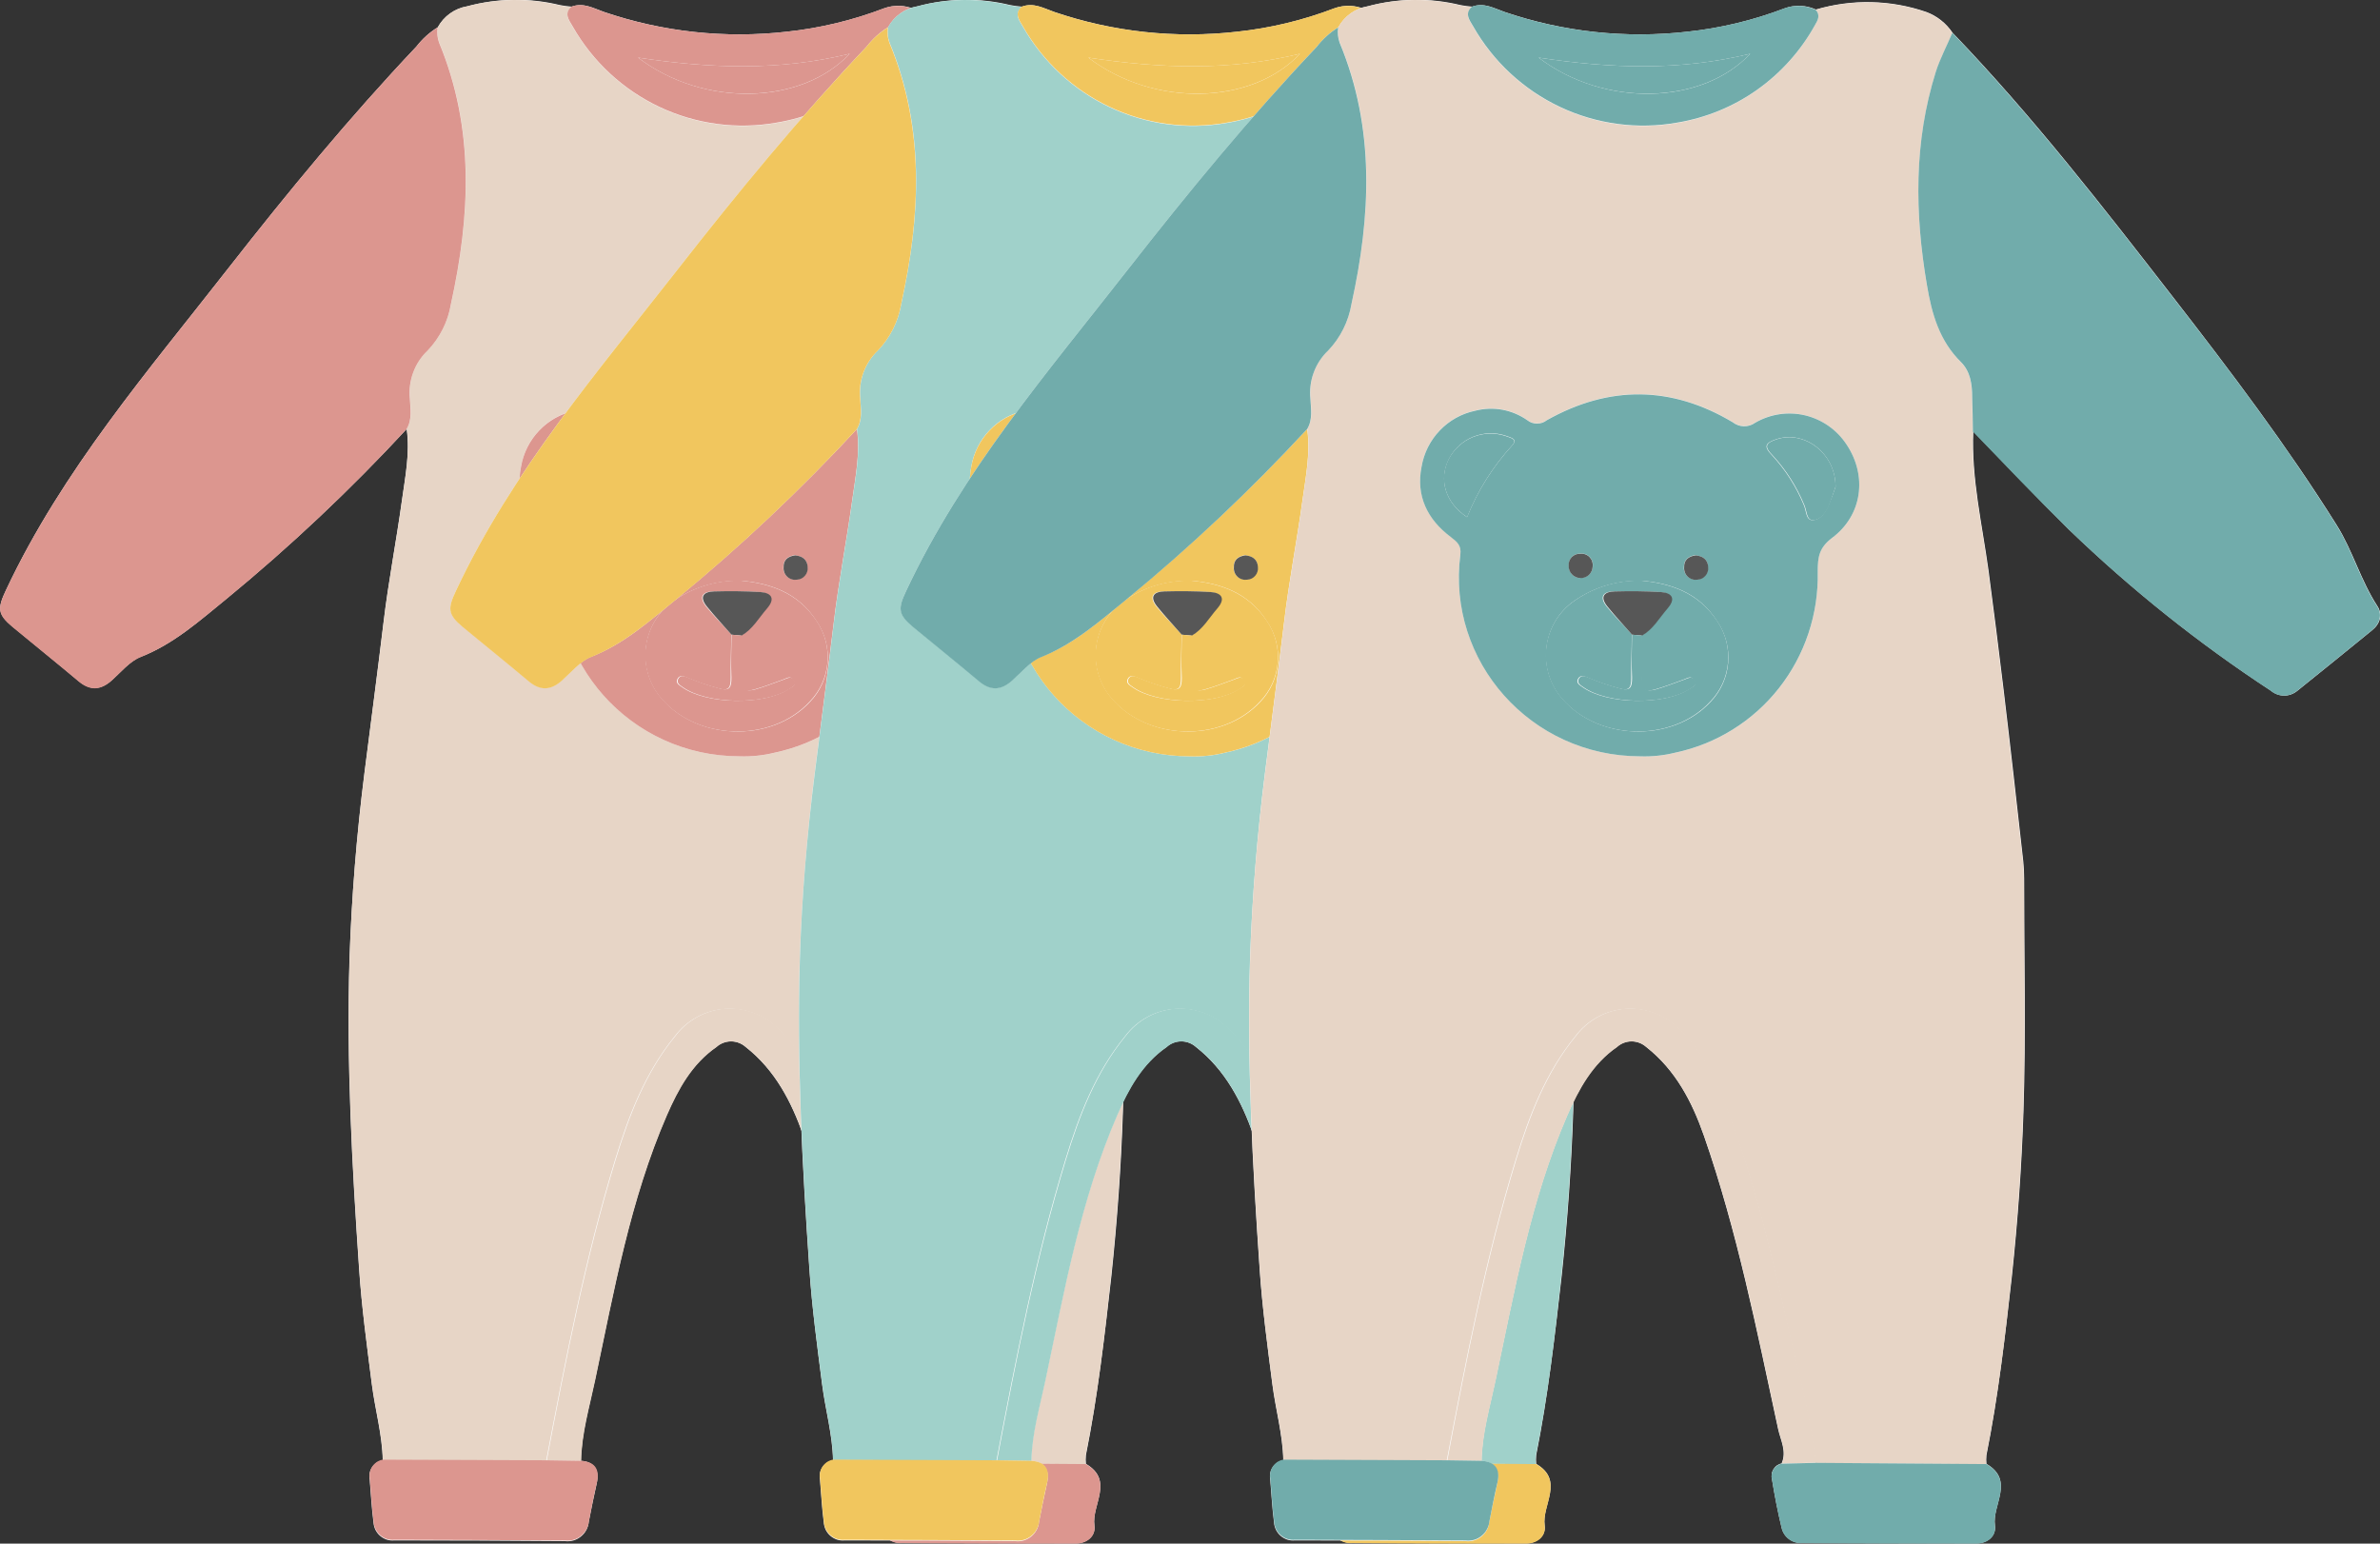 <svg width="37" height="24" viewBox="0 0 37 24" fill="none" xmlns="http://www.w3.org/2000/svg">
<rect x="0" y="0" width="37" height="24" fill="#333333" stroke="none"/>
<g clip-path="url(#clip0_179_4783)">
<path d="M9.031 22.712C9.039 22.283 9.162 21.872 9.249 21.458C9.546 20.061 9.794 18.654 10.365 17.338C10.54 16.934 10.754 16.54 11.136 16.277C11.199 16.221 11.28 16.19 11.364 16.19C11.447 16.19 11.528 16.221 11.591 16.277C12.049 16.636 12.305 17.131 12.49 17.66C13.007 19.143 13.311 20.683 13.642 22.215C13.679 22.389 13.781 22.564 13.697 22.753C13.67 22.758 13.645 22.77 13.623 22.785C13.601 22.801 13.583 22.822 13.569 22.845C13.555 22.868 13.546 22.894 13.543 22.921C13.539 22.948 13.541 22.976 13.548 23.002C13.59 23.257 13.638 23.51 13.699 23.759C13.717 23.83 13.759 23.892 13.818 23.933C13.877 23.975 13.949 23.994 14.02 23.987C14.922 23.993 15.822 23.994 16.724 23.996C16.906 23.996 17.036 23.876 17.014 23.718C16.967 23.398 17.325 23.019 16.882 22.759C16.878 22.714 16.878 22.669 16.882 22.625C17.066 21.704 17.172 20.774 17.278 19.84C17.369 18.984 17.43 18.128 17.458 17.271C17.497 16.074 17.468 14.866 17.468 13.664C17.468 13.575 17.464 13.486 17.455 13.398C17.356 12.51 17.257 11.622 17.15 10.735C17.076 10.113 16.996 9.49 16.914 8.867C16.815 8.149 16.647 7.438 16.677 6.706C17.172 7.217 17.659 7.73 18.161 8.229C19.129 9.162 20.181 10.002 21.304 10.738C21.362 10.787 21.435 10.815 21.511 10.815C21.587 10.815 21.66 10.787 21.718 10.738C22.105 10.429 22.489 10.114 22.874 9.802C23.002 9.702 23.046 9.555 22.959 9.422C22.699 9.023 22.578 8.564 22.327 8.164C21.556 6.935 20.684 5.781 19.797 4.638C18.698 3.221 17.599 1.803 16.355 0.509C16.257 0.362 16.115 0.249 15.95 0.187C15.395 -0.005 14.794 -0.018 14.231 0.148C14.077 0.078 13.902 0.071 13.743 0.13C13.257 0.316 12.749 0.438 12.232 0.493C11.274 0.602 10.305 0.497 9.391 0.186C9.223 0.127 9.071 0.036 8.888 0.103C8.827 0.099 8.766 0.091 8.706 0.079C8.23 -0.037 7.734 -0.03 7.262 0.098C7.167 0.114 7.076 0.152 6.998 0.208C6.919 0.264 6.854 0.338 6.807 0.423C6.679 0.502 6.567 0.603 6.475 0.722C5.437 1.82 4.479 2.982 3.55 4.17C2.303 5.767 0.972 7.309 0.095 9.171C-0.038 9.453 -0.042 9.546 0.194 9.742C0.535 10.024 0.881 10.302 1.219 10.586C1.4 10.739 1.564 10.731 1.738 10.576C1.883 10.447 2.018 10.277 2.19 10.211C2.703 10.012 3.107 9.647 3.524 9.307C4.515 8.493 5.45 7.612 6.322 6.67C6.375 7.048 6.298 7.418 6.247 7.788C6.16 8.419 6.037 9.045 5.962 9.677C5.868 10.459 5.764 11.24 5.665 12.021C5.544 12.981 5.467 13.942 5.433 14.906C5.384 16.515 5.472 18.122 5.582 19.726C5.623 20.325 5.705 20.924 5.78 21.522C5.831 21.921 5.942 22.303 5.95 22.704C5.917 22.71 5.885 22.722 5.857 22.74C5.829 22.759 5.805 22.782 5.786 22.81C5.767 22.838 5.754 22.87 5.747 22.903C5.741 22.936 5.74 22.97 5.747 23.003C5.766 23.225 5.777 23.447 5.806 23.668C5.809 23.708 5.819 23.748 5.836 23.784C5.854 23.82 5.879 23.853 5.909 23.879C5.94 23.905 5.975 23.925 6.013 23.938C6.052 23.95 6.092 23.954 6.132 23.95C7.015 23.95 7.899 23.954 8.783 23.961C8.827 23.966 8.871 23.963 8.914 23.951C8.956 23.939 8.996 23.918 9.03 23.89C9.065 23.862 9.094 23.828 9.115 23.788C9.136 23.749 9.149 23.706 9.153 23.662C9.192 23.462 9.232 23.263 9.277 23.063C9.321 22.863 9.248 22.727 9.031 22.712Z" fill="#FEFEFE"/>
<path d="M5.952 22.701C5.944 22.302 5.833 21.915 5.782 21.519C5.704 20.921 5.623 20.328 5.584 19.723C5.474 18.119 5.386 16.512 5.435 14.903C5.465 13.939 5.546 12.978 5.667 12.018C5.766 11.237 5.87 10.456 5.964 9.674C6.039 9.042 6.162 8.416 6.249 7.785C6.3 7.415 6.377 7.045 6.324 6.667C6.413 6.518 6.381 6.353 6.374 6.196C6.36 6.059 6.377 5.92 6.424 5.79C6.472 5.661 6.548 5.544 6.647 5.449C6.84 5.249 6.967 4.995 7.013 4.72C7.314 3.35 7.381 1.99 6.827 0.66C6.8 0.584 6.793 0.503 6.805 0.424C6.852 0.339 6.917 0.265 6.996 0.209C7.074 0.153 7.165 0.115 7.26 0.099C7.732 -0.027 8.227 -0.033 8.702 0.084C8.762 0.096 8.822 0.104 8.884 0.108C8.763 0.218 8.844 0.314 8.901 0.414C9.214 0.962 9.686 1.4 10.254 1.668C10.822 1.936 11.458 2.021 12.076 1.911C12.523 1.836 12.947 1.661 13.317 1.398C13.687 1.136 13.994 0.792 14.214 0.393C14.262 0.313 14.303 0.237 14.227 0.152C14.79 -0.014 15.39 -0.001 15.946 0.191C16.111 0.253 16.253 0.366 16.351 0.513C16.265 0.713 16.162 0.912 16.095 1.118C15.752 2.215 15.766 3.32 15.957 4.437C16.032 4.882 16.154 5.301 16.487 5.634C16.634 5.779 16.656 5.98 16.66 6.179C16.66 6.358 16.668 6.535 16.671 6.713C16.641 7.445 16.813 8.156 16.907 8.874C16.99 9.497 17.07 10.12 17.144 10.742C17.249 11.629 17.349 12.517 17.449 13.405C17.458 13.493 17.462 13.582 17.462 13.671C17.462 14.873 17.491 16.077 17.452 17.278C17.424 18.134 17.364 18.991 17.272 19.847C17.173 20.781 17.065 21.711 16.876 22.632C16.871 22.676 16.871 22.721 16.876 22.766L14.223 22.746C14.156 22.067 13.97 21.41 13.82 20.75C13.571 19.645 13.319 18.54 12.93 17.473C12.732 16.935 12.527 16.398 12.086 15.988C11.977 15.882 11.848 15.8 11.706 15.748C11.563 15.696 11.412 15.675 11.261 15.687C11.11 15.698 10.963 15.742 10.831 15.815C10.698 15.888 10.582 15.988 10.491 16.11C10.027 16.679 9.771 17.347 9.562 18.032C9.095 19.563 8.79 21.135 8.491 22.708L5.952 22.701ZM11.501 11.759C11.683 11.766 11.866 11.747 12.043 11.703C12.68 11.569 13.251 11.214 13.655 10.701C14.06 10.187 14.274 9.546 14.259 8.89C14.259 8.655 14.28 8.516 14.481 8.365C14.954 8.01 15.031 7.4 14.708 6.914C14.559 6.685 14.329 6.521 14.065 6.457C13.8 6.393 13.522 6.433 13.286 6.57C13.235 6.607 13.173 6.626 13.11 6.625C13.047 6.623 12.986 6.601 12.937 6.562C11.983 5.993 11.015 5.986 10.048 6.53C10.005 6.565 9.951 6.583 9.895 6.583C9.84 6.583 9.786 6.565 9.743 6.53C9.626 6.448 9.494 6.393 9.354 6.367C9.215 6.342 9.071 6.348 8.934 6.383C8.724 6.427 8.533 6.533 8.384 6.689C8.235 6.844 8.136 7.041 8.1 7.254C8.01 7.708 8.191 8.074 8.554 8.346C8.653 8.419 8.721 8.474 8.703 8.621C8.489 10.276 9.796 11.759 11.501 11.759Z" fill="#E7D5C6"/>
<path d="M6.803 0.427C6.791 0.506 6.799 0.587 6.826 0.663C7.379 1.993 7.312 3.357 7.011 4.723C6.966 4.998 6.838 5.252 6.646 5.452C6.546 5.547 6.47 5.664 6.423 5.793C6.375 5.923 6.358 6.062 6.372 6.199C6.379 6.355 6.411 6.521 6.322 6.67C5.449 7.614 4.514 8.497 3.522 9.312C3.105 9.651 2.701 10.011 2.188 10.216C2.016 10.284 1.881 10.452 1.736 10.582C1.562 10.736 1.398 10.744 1.217 10.591C0.879 10.307 0.533 10.029 0.192 9.747C-0.045 9.548 -0.041 9.458 0.093 9.175C0.968 7.314 2.299 5.772 3.546 4.175C4.475 2.987 5.433 1.822 6.471 0.727C6.563 0.608 6.675 0.506 6.803 0.427Z" fill="#DC968F"/>
<path d="M16.671 6.71C16.671 6.532 16.664 6.354 16.66 6.176C16.66 5.976 16.633 5.777 16.487 5.631C16.152 5.301 16.032 4.882 15.957 4.434C15.766 3.317 15.752 2.207 16.095 1.115C16.162 0.907 16.265 0.715 16.351 0.51C17.595 1.807 18.694 3.222 19.793 4.639C20.683 5.782 21.552 6.934 22.323 8.165C22.573 8.564 22.695 9.028 22.954 9.423C23.041 9.556 22.998 9.699 22.87 9.803C22.485 10.116 22.101 10.43 21.714 10.739C21.656 10.788 21.582 10.815 21.507 10.815C21.431 10.815 21.358 10.788 21.3 10.739C20.177 10.003 19.125 9.163 18.157 8.229C17.653 7.734 17.163 7.221 16.671 6.71Z" fill="#DC968F"/>
<path d="M8.501 22.704C8.798 21.131 9.105 19.559 9.572 18.028C9.781 17.343 10.036 16.674 10.501 16.106C10.592 15.984 10.708 15.884 10.841 15.811C10.973 15.738 11.12 15.694 11.271 15.682C11.422 15.671 11.573 15.692 11.715 15.744C11.857 15.796 11.987 15.878 12.096 15.984C12.537 16.394 12.746 16.931 12.94 17.469C13.325 18.536 13.577 19.641 13.83 20.746C13.98 21.407 14.166 22.064 14.233 22.742L13.701 22.755C13.785 22.566 13.683 22.391 13.646 22.217C13.315 20.685 13.011 19.145 12.493 17.662C12.308 17.133 12.053 16.638 11.595 16.279C11.532 16.223 11.451 16.192 11.367 16.192C11.283 16.192 11.202 16.223 11.14 16.279C10.758 16.543 10.546 16.936 10.369 17.34C9.798 18.656 9.548 20.066 9.253 21.46C9.166 21.875 9.043 22.285 9.035 22.714L8.501 22.704Z" fill="#E7D5C6"/>
<path d="M14.227 0.152C14.303 0.236 14.262 0.313 14.214 0.393C13.993 0.791 13.687 1.134 13.316 1.396C12.946 1.658 12.522 1.832 12.076 1.906C11.459 2.016 10.822 1.931 10.254 1.663C9.686 1.395 9.214 0.957 8.902 0.409C8.844 0.309 8.763 0.21 8.884 0.103C9.067 0.036 9.219 0.127 9.387 0.186C10.301 0.497 11.271 0.602 12.228 0.493C12.745 0.438 13.253 0.316 13.739 0.13C13.899 0.072 14.074 0.08 14.227 0.152ZM13.209 0.836C12.12 1.103 11.051 1.067 9.92 0.896C10.937 1.671 12.46 1.638 13.209 0.836Z" fill="#DC968F"/>
<path d="M8.501 22.704L9.031 22.712C9.248 22.727 9.328 22.841 9.279 23.053C9.229 23.265 9.193 23.452 9.155 23.652C9.151 23.696 9.138 23.739 9.117 23.778C9.095 23.818 9.067 23.852 9.032 23.88C8.998 23.908 8.958 23.929 8.916 23.941C8.873 23.953 8.829 23.956 8.785 23.951C7.901 23.946 7.017 23.942 6.134 23.94C6.094 23.944 6.054 23.94 6.015 23.928C5.977 23.916 5.942 23.896 5.911 23.869C5.881 23.843 5.856 23.81 5.838 23.774C5.821 23.738 5.81 23.698 5.808 23.658C5.779 23.437 5.768 23.215 5.749 22.993C5.742 22.96 5.743 22.926 5.749 22.893C5.756 22.86 5.769 22.828 5.788 22.8C5.807 22.773 5.831 22.749 5.859 22.73C5.887 22.712 5.919 22.7 5.952 22.694L8.501 22.704Z" fill="#DC968F"/>
<path d="M13.697 22.757L14.229 22.744L16.882 22.763C17.325 23.022 16.967 23.402 17.014 23.722C17.036 23.88 16.906 24 16.724 24C15.822 24 14.922 24 14.02 23.991C13.949 23.998 13.877 23.979 13.818 23.937C13.759 23.895 13.716 23.834 13.699 23.764C13.638 23.514 13.59 23.265 13.548 23.006C13.541 22.98 13.539 22.952 13.543 22.925C13.546 22.898 13.555 22.872 13.569 22.849C13.583 22.826 13.601 22.805 13.623 22.79C13.645 22.774 13.67 22.762 13.697 22.757Z" fill="#DC968F"/>
<path d="M11.501 11.759C9.796 11.759 8.489 10.28 8.703 8.624C8.721 8.477 8.651 8.424 8.554 8.349C8.191 8.077 8.01 7.711 8.1 7.257C8.136 7.044 8.235 6.847 8.384 6.692C8.533 6.536 8.724 6.43 8.934 6.386C9.071 6.351 9.215 6.345 9.354 6.37C9.494 6.396 9.626 6.451 9.743 6.533C9.786 6.568 9.84 6.586 9.895 6.586C9.951 6.586 10.005 6.568 10.048 6.533C11.015 5.989 11.983 5.996 12.937 6.565C12.986 6.604 13.047 6.626 13.11 6.628C13.173 6.629 13.235 6.61 13.286 6.573C13.521 6.436 13.8 6.395 14.064 6.458C14.328 6.522 14.559 6.684 14.708 6.913C15.031 7.399 14.954 8.011 14.481 8.364C14.283 8.515 14.258 8.654 14.259 8.889C14.274 9.545 14.06 10.186 13.655 10.7C13.251 11.213 12.68 11.568 12.043 11.702C11.866 11.746 11.683 11.765 11.501 11.759ZM11.515 9.031C11.122 9.02 10.737 9.143 10.422 9.38C10.212 9.547 10.076 9.791 10.043 10.058C10.009 10.326 10.082 10.596 10.245 10.81C10.792 11.518 11.988 11.567 12.595 10.91C12.752 10.746 12.848 10.532 12.866 10.305C12.885 10.078 12.826 9.851 12.698 9.663C12.408 9.204 11.955 9.065 11.511 9.027L11.515 9.031ZM14.536 7.568C14.536 7.046 14.051 6.682 13.611 6.83C13.451 6.885 13.409 6.937 13.546 7.076C13.755 7.302 13.923 7.564 14.041 7.849C14.081 7.934 14.073 8.084 14.173 8.087C14.297 8.087 14.379 7.969 14.429 7.852C14.478 7.736 14.511 7.643 14.536 7.568ZM8.807 8.037C8.973 7.628 9.21 7.252 9.507 6.927C9.606 6.82 9.48 6.804 9.416 6.777C9.25 6.72 9.069 6.724 8.905 6.79C8.742 6.855 8.607 6.977 8.525 7.134C8.362 7.458 8.47 7.818 8.807 8.041V8.037ZM12.358 8.631C12.252 8.646 12.176 8.702 12.178 8.817C12.176 8.844 12.18 8.871 12.19 8.896C12.2 8.921 12.215 8.944 12.235 8.962C12.254 8.981 12.278 8.994 12.303 9.002C12.329 9.01 12.356 9.012 12.383 9.008C12.407 9.007 12.431 9.001 12.453 8.991C12.476 8.98 12.495 8.965 12.511 8.946C12.527 8.927 12.539 8.905 12.546 8.882C12.553 8.858 12.555 8.833 12.552 8.808C12.549 8.699 12.473 8.643 12.358 8.635V8.631ZM10.564 8.983C10.588 8.985 10.613 8.982 10.637 8.975C10.66 8.967 10.682 8.955 10.7 8.938C10.719 8.922 10.734 8.902 10.745 8.879C10.755 8.857 10.761 8.832 10.762 8.807C10.765 8.781 10.763 8.754 10.755 8.728C10.746 8.703 10.732 8.68 10.714 8.66C10.695 8.641 10.673 8.626 10.648 8.617C10.623 8.608 10.596 8.605 10.57 8.608C10.545 8.606 10.521 8.61 10.498 8.619C10.475 8.628 10.454 8.641 10.437 8.659C10.42 8.676 10.406 8.698 10.398 8.721C10.389 8.744 10.386 8.769 10.388 8.793C10.387 8.818 10.39 8.842 10.399 8.865C10.407 8.888 10.42 8.909 10.436 8.927C10.452 8.945 10.472 8.959 10.494 8.97C10.516 8.98 10.54 8.986 10.564 8.987V8.983Z" fill="#DC968F"/>
<path d="M13.209 0.836C12.46 1.635 10.933 1.671 9.92 0.896C11.051 1.067 12.115 1.103 13.209 0.836Z" fill="#DC968F"/>
<path d="M11.511 9.027C11.951 9.068 12.401 9.204 12.698 9.658C12.826 9.848 12.884 10.075 12.864 10.303C12.844 10.531 12.747 10.744 12.588 10.908C11.981 11.567 10.786 11.518 10.238 10.808C10.077 10.593 10.005 10.323 10.04 10.056C10.074 9.789 10.212 9.546 10.422 9.38C10.736 9.142 11.119 9.018 11.511 9.027ZM11.368 9.868C11.368 10.091 11.356 10.314 11.359 10.537C11.359 10.679 11.343 10.755 11.162 10.7C11 10.657 10.841 10.603 10.688 10.537C10.633 10.512 10.561 10.486 10.528 10.563C10.502 10.625 10.562 10.654 10.605 10.685C10.981 10.952 11.87 10.968 12.258 10.714C12.307 10.682 12.386 10.658 12.337 10.578C12.289 10.497 12.238 10.543 12.175 10.565C12.026 10.62 11.878 10.677 11.726 10.72C11.573 10.763 11.509 10.72 11.517 10.55C11.528 10.328 11.517 10.104 11.517 9.882C11.69 9.782 11.786 9.606 11.912 9.461C12.039 9.316 11.98 9.215 11.801 9.204C11.564 9.19 11.327 9.189 11.09 9.195C10.92 9.195 10.859 9.283 10.979 9.431C11.098 9.579 11.245 9.723 11.372 9.868H11.368Z" fill="#DC968F"/>
<path d="M14.536 7.568C14.511 7.639 14.477 7.748 14.437 7.852C14.396 7.957 14.305 8.09 14.181 8.087C14.082 8.087 14.089 7.934 14.049 7.849C13.931 7.564 13.764 7.302 13.554 7.076C13.417 6.937 13.455 6.885 13.62 6.83C14.051 6.686 14.54 7.05 14.536 7.568Z" fill="#DC968F"/>
<path d="M8.807 8.041C8.47 7.818 8.362 7.458 8.521 7.138C8.604 6.981 8.738 6.859 8.901 6.794C9.065 6.728 9.246 6.724 9.412 6.781C9.476 6.808 9.605 6.823 9.503 6.931C9.207 7.256 8.971 7.632 8.807 8.041Z" fill="#DC968F"/>
<path d="M12.358 8.635C12.473 8.643 12.549 8.699 12.556 8.813C12.559 8.838 12.557 8.863 12.55 8.886C12.543 8.91 12.531 8.932 12.515 8.951C12.499 8.97 12.48 8.985 12.457 8.996C12.435 9.006 12.411 9.012 12.387 9.013C12.36 9.017 12.333 9.015 12.308 9.007C12.282 8.999 12.258 8.986 12.239 8.967C12.219 8.949 12.204 8.926 12.194 8.901C12.184 8.876 12.18 8.849 12.182 8.822C12.176 8.705 12.252 8.65 12.358 8.635Z" fill="#575757"/>
<path d="M10.564 8.987C10.54 8.986 10.516 8.981 10.494 8.97C10.472 8.96 10.452 8.946 10.436 8.928C10.419 8.911 10.406 8.89 10.398 8.867C10.389 8.844 10.385 8.82 10.386 8.795C10.384 8.771 10.388 8.746 10.396 8.723C10.405 8.7 10.418 8.678 10.435 8.661C10.453 8.643 10.473 8.63 10.496 8.621C10.519 8.612 10.543 8.608 10.568 8.61C10.594 8.607 10.621 8.61 10.646 8.619C10.671 8.628 10.694 8.643 10.712 8.662C10.731 8.682 10.745 8.705 10.753 8.73C10.761 8.756 10.764 8.783 10.76 8.809C10.759 8.834 10.754 8.859 10.743 8.881C10.733 8.904 10.718 8.924 10.7 8.941C10.682 8.957 10.66 8.97 10.637 8.978C10.613 8.986 10.589 8.989 10.564 8.987Z" fill="#575757"/>
<path d="M11.372 9.868C11.245 9.723 11.113 9.582 10.99 9.431C10.868 9.28 10.932 9.199 11.102 9.195C11.339 9.189 11.576 9.19 11.813 9.204C11.992 9.215 12.06 9.304 11.924 9.461C11.789 9.618 11.702 9.781 11.529 9.882L11.372 9.868Z" fill="#575757"/>
<path d="M11.373 9.868L11.529 9.882C11.529 10.104 11.536 10.328 11.529 10.55C11.521 10.717 11.6 10.759 11.738 10.72C11.875 10.681 12.034 10.62 12.187 10.565C12.246 10.543 12.307 10.505 12.349 10.578C12.392 10.65 12.319 10.682 12.27 10.714C11.882 10.968 10.993 10.952 10.617 10.685C10.574 10.654 10.518 10.625 10.54 10.564C10.573 10.486 10.645 10.512 10.7 10.537C10.854 10.603 11.012 10.657 11.174 10.7C11.351 10.755 11.371 10.679 11.371 10.537C11.361 10.314 11.37 10.092 11.373 9.868Z" fill="#DC968F"/>
</g>
<g clip-path="url(#clip1_179_4783)">
<path d="M16.031 22.712C16.039 22.283 16.162 21.872 16.249 21.458C16.546 20.061 16.794 18.654 17.365 17.338C17.54 16.934 17.754 16.54 18.136 16.277C18.199 16.221 18.28 16.19 18.363 16.19C18.447 16.19 18.528 16.221 18.591 16.277C19.049 16.636 19.305 17.131 19.49 17.66C20.007 19.143 20.311 20.683 20.642 22.215C20.679 22.389 20.781 22.564 20.697 22.753C20.67 22.758 20.645 22.77 20.623 22.785C20.601 22.801 20.583 22.822 20.569 22.845C20.555 22.868 20.546 22.894 20.543 22.921C20.539 22.948 20.541 22.976 20.548 23.002C20.59 23.257 20.638 23.51 20.699 23.759C20.717 23.83 20.759 23.892 20.818 23.933C20.877 23.975 20.949 23.994 21.02 23.987C21.922 23.993 22.822 23.994 23.724 23.996C23.906 23.996 24.036 23.876 24.014 23.718C23.967 23.398 24.325 23.019 23.882 22.759C23.878 22.714 23.878 22.669 23.882 22.625C24.066 21.704 24.172 20.774 24.278 19.84C24.369 18.984 24.43 18.128 24.458 17.271C24.497 16.074 24.468 14.866 24.468 13.664C24.468 13.575 24.464 13.486 24.455 13.398C24.356 12.51 24.257 11.622 24.15 10.735C24.076 10.113 23.996 9.49 23.914 8.867C23.815 8.149 23.647 7.438 23.677 6.706C24.172 7.217 24.659 7.73 25.161 8.229C26.129 9.162 27.181 10.002 28.304 10.738C28.362 10.787 28.435 10.815 28.511 10.815C28.587 10.815 28.66 10.787 28.718 10.738C29.105 10.429 29.489 10.114 29.874 9.802C30.002 9.702 30.046 9.555 29.959 9.422C29.699 9.023 29.578 8.564 29.327 8.164C28.556 6.935 27.684 5.781 26.797 4.638C25.698 3.221 24.599 1.803 23.355 0.509C23.257 0.362 23.115 0.249 22.95 0.187C22.395 -0.005 21.794 -0.018 21.231 0.148C21.077 0.078 20.902 0.071 20.743 0.13C20.257 0.316 19.749 0.438 19.232 0.493C18.274 0.602 17.305 0.497 16.391 0.186C16.223 0.127 16.071 0.036 15.888 0.103C15.827 0.099 15.766 0.091 15.706 0.079C15.23 -0.037 14.734 -0.03 14.262 0.098C14.167 0.114 14.076 0.152 13.998 0.208C13.919 0.264 13.854 0.338 13.807 0.423C13.679 0.502 13.567 0.603 13.475 0.722C12.437 1.82 11.479 2.982 10.55 4.17C9.303 5.767 7.972 7.309 7.095 9.171C6.962 9.453 6.958 9.546 7.194 9.742C7.535 10.024 7.881 10.302 8.219 10.586C8.4 10.739 8.564 10.731 8.738 10.576C8.883 10.447 9.018 10.277 9.19 10.211C9.703 10.012 10.107 9.647 10.524 9.307C11.515 8.493 12.45 7.612 13.322 6.67C13.375 7.048 13.298 7.418 13.247 7.788C13.16 8.419 13.037 9.045 12.962 9.677C12.868 10.459 12.764 11.24 12.665 12.021C12.544 12.981 12.467 13.942 12.433 14.906C12.384 16.515 12.472 18.122 12.582 19.726C12.623 20.325 12.704 20.924 12.78 21.522C12.831 21.921 12.942 22.303 12.95 22.704C12.917 22.71 12.885 22.722 12.857 22.74C12.829 22.759 12.805 22.782 12.786 22.81C12.767 22.838 12.754 22.87 12.747 22.903C12.741 22.936 12.741 22.97 12.747 23.003C12.766 23.225 12.777 23.447 12.806 23.668C12.809 23.708 12.819 23.748 12.836 23.784C12.854 23.82 12.879 23.853 12.909 23.879C12.94 23.905 12.975 23.925 13.013 23.938C13.052 23.95 13.092 23.954 13.132 23.95C14.015 23.95 14.899 23.954 15.783 23.961C15.827 23.966 15.871 23.963 15.914 23.951C15.956 23.939 15.996 23.918 16.03 23.89C16.065 23.862 16.093 23.828 16.115 23.788C16.136 23.749 16.149 23.706 16.153 23.662C16.192 23.462 16.232 23.263 16.277 23.063C16.321 22.863 16.248 22.727 16.031 22.712Z" fill="#FEFEFE"/>
<path d="M12.952 22.701C12.944 22.302 12.833 21.915 12.782 21.519C12.704 20.921 12.623 20.328 12.584 19.723C12.474 18.119 12.386 16.512 12.435 14.903C12.465 13.939 12.546 12.978 12.667 12.018C12.766 11.237 12.87 10.456 12.964 9.674C13.039 9.042 13.162 8.416 13.249 7.785C13.3 7.415 13.377 7.045 13.324 6.667C13.413 6.518 13.381 6.353 13.374 6.196C13.36 6.059 13.377 5.92 13.424 5.79C13.472 5.661 13.548 5.544 13.647 5.449C13.84 5.249 13.967 4.995 14.012 4.72C14.314 3.35 14.381 1.99 13.828 0.66C13.8 0.584 13.793 0.503 13.805 0.424C13.851 0.339 13.917 0.265 13.995 0.209C14.074 0.153 14.165 0.115 14.26 0.099C14.732 -0.027 15.227 -0.033 15.702 0.084C15.762 0.096 15.822 0.104 15.884 0.108C15.763 0.218 15.844 0.314 15.902 0.414C16.214 0.962 16.686 1.4 17.254 1.668C17.822 1.936 18.458 2.021 19.076 1.911C19.523 1.836 19.947 1.661 20.317 1.398C20.687 1.136 20.994 0.792 21.214 0.393C21.262 0.313 21.303 0.237 21.227 0.152C21.79 -0.014 22.39 -0.001 22.946 0.191C23.111 0.253 23.253 0.366 23.351 0.513C23.265 0.713 23.162 0.912 23.095 1.118C22.752 2.215 22.766 3.32 22.957 4.437C23.032 4.882 23.154 5.301 23.487 5.634C23.634 5.779 23.656 5.98 23.66 6.179C23.66 6.358 23.668 6.535 23.671 6.713C23.641 7.445 23.813 8.156 23.907 8.874C23.99 9.497 24.07 10.12 24.144 10.742C24.249 11.629 24.349 12.517 24.449 13.405C24.458 13.493 24.462 13.582 24.462 13.671C24.462 14.873 24.491 16.077 24.452 17.278C24.424 18.134 24.364 18.991 24.272 19.847C24.173 20.781 24.065 21.711 23.876 22.632C23.871 22.676 23.871 22.721 23.876 22.766L21.223 22.746C21.156 22.067 20.97 21.41 20.82 20.75C20.571 19.645 20.319 18.54 19.93 17.473C19.732 16.935 19.527 16.398 19.086 15.988C18.977 15.882 18.848 15.8 18.706 15.748C18.563 15.696 18.412 15.675 18.261 15.687C18.11 15.698 17.963 15.742 17.831 15.815C17.698 15.888 17.582 15.988 17.491 16.11C17.026 16.679 16.771 17.347 16.562 18.032C16.095 19.563 15.79 21.135 15.491 22.708L12.952 22.701ZM18.501 11.759C18.683 11.766 18.866 11.747 19.043 11.703C19.68 11.569 20.251 11.214 20.655 10.701C21.06 10.187 21.273 9.546 21.259 8.89C21.259 8.655 21.28 8.516 21.481 8.365C21.954 8.01 22.032 7.4 21.708 6.914C21.559 6.685 21.329 6.521 21.065 6.457C20.8 6.393 20.522 6.433 20.286 6.57C20.235 6.607 20.173 6.626 20.11 6.625C20.047 6.623 19.986 6.601 19.937 6.562C18.983 5.993 18.015 5.986 17.048 6.53C17.005 6.565 16.951 6.583 16.895 6.583C16.84 6.583 16.786 6.565 16.743 6.53C16.626 6.448 16.494 6.393 16.354 6.367C16.215 6.342 16.071 6.348 15.934 6.383C15.724 6.427 15.533 6.533 15.384 6.689C15.235 6.844 15.136 7.041 15.1 7.254C15.01 7.708 15.191 8.074 15.554 8.346C15.653 8.419 15.721 8.474 15.703 8.621C15.489 10.276 16.796 11.759 18.501 11.759Z" fill="#A0D1CA"/>
<path d="M13.803 0.427C13.791 0.506 13.799 0.587 13.826 0.663C14.379 1.993 14.312 3.357 14.011 4.723C13.966 4.998 13.838 5.252 13.646 5.452C13.546 5.547 13.47 5.664 13.423 5.793C13.375 5.923 13.358 6.062 13.373 6.199C13.379 6.355 13.411 6.521 13.322 6.67C12.449 7.614 11.514 8.497 10.522 9.312C10.105 9.651 9.701 10.011 9.188 10.216C9.016 10.284 8.881 10.452 8.736 10.582C8.562 10.736 8.398 10.744 8.217 10.591C7.879 10.307 7.533 10.029 7.192 9.747C6.955 9.548 6.959 9.458 7.093 9.175C7.968 7.314 9.299 5.772 10.546 4.175C11.475 2.987 12.433 1.822 13.471 0.727C13.563 0.608 13.675 0.506 13.803 0.427Z" fill="#F1C65E"/>
<path d="M23.671 6.71C23.671 6.532 23.664 6.354 23.66 6.176C23.66 5.976 23.633 5.777 23.487 5.631C23.152 5.301 23.032 4.882 22.957 4.434C22.766 3.317 22.752 2.207 23.095 1.115C23.162 0.907 23.265 0.715 23.351 0.51C24.595 1.807 25.694 3.222 26.793 4.639C27.683 5.782 28.552 6.934 29.323 8.165C29.573 8.564 29.695 9.028 29.954 9.423C30.041 9.556 29.998 9.699 29.87 9.803C29.485 10.116 29.101 10.43 28.714 10.739C28.656 10.788 28.582 10.815 28.507 10.815C28.431 10.815 28.358 10.788 28.3 10.739C27.177 10.003 26.125 9.163 25.157 8.229C24.653 7.734 24.163 7.221 23.671 6.71Z" fill="#F1C65E"/>
<path d="M15.501 22.704C15.798 21.131 16.105 19.559 16.572 18.028C16.781 17.343 17.036 16.674 17.5 16.106C17.592 15.984 17.708 15.884 17.841 15.811C17.973 15.738 18.12 15.694 18.271 15.682C18.422 15.671 18.573 15.692 18.715 15.744C18.858 15.796 18.987 15.878 19.096 15.984C19.537 16.394 19.746 16.931 19.94 17.469C20.325 18.536 20.577 19.641 20.83 20.746C20.98 21.407 21.166 22.064 21.233 22.742L20.701 22.755C20.785 22.566 20.683 22.391 20.646 22.217C20.315 20.685 20.011 19.145 19.493 17.662C19.308 17.133 19.053 16.638 18.595 16.279C18.532 16.223 18.451 16.192 18.367 16.192C18.283 16.192 18.202 16.223 18.14 16.279C17.758 16.543 17.546 16.936 17.369 17.34C16.798 18.656 16.548 20.066 16.253 21.46C16.166 21.875 16.043 22.285 16.035 22.714L15.501 22.704Z" fill="#A0D1CA"/>
<path d="M21.227 0.152C21.303 0.236 21.262 0.313 21.214 0.393C20.993 0.791 20.686 1.134 20.316 1.396C19.946 1.658 19.522 1.832 19.076 1.906C18.459 2.016 17.822 1.931 17.254 1.663C16.686 1.395 16.214 0.957 15.902 0.409C15.844 0.309 15.763 0.21 15.884 0.103C16.067 0.036 16.219 0.127 16.387 0.186C17.301 0.497 18.27 0.602 19.228 0.493C19.745 0.438 20.253 0.316 20.739 0.13C20.898 0.072 21.074 0.08 21.227 0.152ZM20.209 0.836C19.12 1.103 18.051 1.067 16.92 0.896C17.937 1.671 19.46 1.638 20.209 0.836Z" fill="#F1C65E"/>
<path d="M15.501 22.704L16.031 22.712C16.248 22.727 16.328 22.841 16.279 23.053C16.229 23.265 16.194 23.452 16.155 23.652C16.151 23.696 16.138 23.739 16.116 23.778C16.096 23.818 16.067 23.852 16.032 23.88C15.998 23.908 15.958 23.929 15.916 23.941C15.873 23.953 15.829 23.956 15.785 23.951C14.901 23.946 14.017 23.942 13.134 23.94C13.094 23.944 13.054 23.94 13.015 23.928C12.977 23.916 12.942 23.896 12.911 23.869C12.881 23.843 12.856 23.81 12.838 23.774C12.821 23.738 12.81 23.698 12.808 23.658C12.779 23.437 12.768 23.215 12.749 22.993C12.742 22.96 12.742 22.926 12.749 22.893C12.756 22.86 12.769 22.828 12.788 22.8C12.807 22.773 12.831 22.749 12.859 22.73C12.887 22.712 12.919 22.7 12.952 22.694L15.501 22.704Z" fill="#F1C65E"/>
<path d="M20.697 22.757L21.229 22.744L23.882 22.763C24.325 23.022 23.967 23.402 24.014 23.722C24.036 23.88 23.906 24 23.724 24C22.822 24 21.922 24 21.02 23.991C20.949 23.998 20.877 23.979 20.818 23.937C20.759 23.895 20.716 23.834 20.699 23.764C20.638 23.514 20.59 23.265 20.548 23.006C20.541 22.98 20.539 22.952 20.543 22.925C20.546 22.898 20.555 22.872 20.569 22.849C20.583 22.826 20.601 22.805 20.623 22.79C20.645 22.774 20.67 22.762 20.697 22.757Z" fill="#F1C65E"/>
<path d="M18.501 11.759C16.796 11.759 15.489 10.28 15.703 8.624C15.721 8.477 15.651 8.424 15.554 8.349C15.191 8.077 15.01 7.711 15.1 7.257C15.136 7.044 15.235 6.847 15.384 6.692C15.533 6.536 15.724 6.43 15.934 6.386C16.071 6.351 16.215 6.345 16.354 6.37C16.494 6.396 16.626 6.451 16.743 6.533C16.786 6.568 16.84 6.586 16.895 6.586C16.951 6.586 17.005 6.568 17.048 6.533C18.015 5.989 18.983 5.996 19.937 6.565C19.986 6.604 20.047 6.626 20.11 6.628C20.173 6.629 20.235 6.61 20.286 6.573C20.521 6.436 20.8 6.395 21.064 6.458C21.328 6.522 21.559 6.684 21.708 6.913C22.032 7.399 21.954 8.011 21.481 8.364C21.283 8.515 21.258 8.654 21.259 8.889C21.273 9.545 21.06 10.186 20.655 10.7C20.251 11.213 19.68 11.568 19.043 11.702C18.866 11.746 18.683 11.765 18.501 11.759ZM18.515 9.031C18.122 9.02 17.737 9.143 17.422 9.38C17.212 9.547 17.076 9.791 17.043 10.058C17.009 10.326 17.082 10.596 17.245 10.81C17.792 11.518 18.988 11.567 19.595 10.91C19.752 10.746 19.848 10.532 19.866 10.305C19.885 10.078 19.826 9.851 19.698 9.663C19.408 9.204 18.955 9.065 18.511 9.027L18.515 9.031ZM21.536 7.568C21.536 7.046 21.051 6.682 20.611 6.83C20.451 6.885 20.409 6.937 20.546 7.076C20.755 7.302 20.923 7.564 21.041 7.849C21.081 7.934 21.073 8.084 21.173 8.087C21.297 8.087 21.379 7.969 21.429 7.852C21.478 7.736 21.511 7.643 21.536 7.568ZM15.807 8.037C15.973 7.628 16.21 7.252 16.507 6.927C16.606 6.82 16.48 6.804 16.416 6.777C16.25 6.72 16.069 6.724 15.905 6.79C15.742 6.855 15.607 6.977 15.525 7.134C15.362 7.458 15.47 7.818 15.807 8.041V8.037ZM19.358 8.631C19.252 8.646 19.176 8.702 19.178 8.817C19.176 8.844 19.18 8.871 19.19 8.896C19.2 8.921 19.215 8.944 19.235 8.962C19.254 8.981 19.278 8.994 19.303 9.002C19.329 9.01 19.356 9.012 19.383 9.008C19.407 9.007 19.431 9.001 19.453 8.991C19.476 8.98 19.495 8.965 19.511 8.946C19.527 8.927 19.539 8.905 19.546 8.882C19.553 8.858 19.555 8.833 19.552 8.808C19.549 8.699 19.473 8.643 19.358 8.635V8.631ZM17.564 8.983C17.588 8.985 17.613 8.982 17.637 8.975C17.66 8.967 17.682 8.955 17.7 8.938C17.719 8.922 17.734 8.902 17.744 8.879C17.755 8.857 17.761 8.832 17.762 8.807C17.765 8.781 17.763 8.754 17.755 8.728C17.746 8.703 17.732 8.68 17.714 8.66C17.695 8.641 17.673 8.626 17.648 8.617C17.623 8.608 17.596 8.605 17.57 8.608C17.545 8.606 17.521 8.61 17.498 8.619C17.475 8.628 17.454 8.641 17.437 8.659C17.42 8.676 17.407 8.698 17.398 8.721C17.39 8.744 17.386 8.769 17.388 8.793C17.387 8.818 17.39 8.842 17.399 8.865C17.407 8.888 17.42 8.909 17.436 8.927C17.452 8.945 17.472 8.959 17.494 8.97C17.516 8.98 17.54 8.986 17.564 8.987V8.983Z" fill="#F1C65E"/>
<path d="M20.209 0.836C19.46 1.635 17.933 1.671 16.92 0.896C18.051 1.067 19.115 1.103 20.209 0.836Z" fill="#F1C65E"/>
<path d="M18.511 9.027C18.951 9.068 19.401 9.204 19.698 9.658C19.826 9.848 19.884 10.075 19.864 10.303C19.844 10.531 19.747 10.744 19.588 10.908C18.981 11.567 17.785 11.518 17.238 10.808C17.077 10.593 17.005 10.323 17.04 10.056C17.074 9.789 17.212 9.546 17.422 9.38C17.736 9.142 18.119 9.018 18.511 9.027ZM18.368 9.868C18.368 10.091 18.356 10.314 18.359 10.537C18.359 10.679 18.343 10.755 18.162 10.7C18 10.657 17.841 10.603 17.688 10.537C17.633 10.512 17.561 10.486 17.528 10.563C17.503 10.625 17.562 10.654 17.605 10.685C17.981 10.952 18.87 10.968 19.258 10.714C19.307 10.682 19.386 10.658 19.337 10.578C19.289 10.497 19.238 10.543 19.175 10.565C19.026 10.62 18.878 10.677 18.726 10.72C18.573 10.763 18.509 10.72 18.517 10.55C18.528 10.328 18.517 10.104 18.517 9.882C18.69 9.782 18.786 9.606 18.913 9.461C19.039 9.316 18.98 9.215 18.801 9.204C18.564 9.19 18.327 9.189 18.09 9.195C17.92 9.195 17.859 9.283 17.979 9.431C18.098 9.579 18.245 9.723 18.372 9.868H18.368Z" fill="#F1C65E"/>
<path d="M21.536 7.568C21.511 7.639 21.477 7.748 21.437 7.852C21.396 7.957 21.305 8.09 21.181 8.087C21.082 8.087 21.089 7.934 21.049 7.849C20.931 7.564 20.764 7.302 20.554 7.076C20.417 6.937 20.455 6.885 20.62 6.83C21.051 6.686 21.54 7.05 21.536 7.568Z" fill="#F1C65E"/>
<path d="M15.807 8.041C15.47 7.818 15.362 7.458 15.521 7.138C15.604 6.981 15.738 6.859 15.902 6.794C16.065 6.728 16.246 6.724 16.412 6.781C16.476 6.808 16.605 6.823 16.503 6.931C16.207 7.256 15.971 7.632 15.807 8.041Z" fill="#F1C65E"/>
<path d="M19.358 8.635C19.473 8.643 19.549 8.699 19.556 8.813C19.559 8.838 19.557 8.863 19.55 8.886C19.543 8.91 19.531 8.932 19.515 8.951C19.499 8.97 19.48 8.985 19.457 8.996C19.435 9.006 19.411 9.012 19.387 9.013C19.36 9.017 19.333 9.015 19.308 9.007C19.282 8.999 19.258 8.986 19.239 8.967C19.219 8.949 19.204 8.926 19.194 8.901C19.184 8.876 19.18 8.849 19.182 8.822C19.176 8.705 19.252 8.65 19.358 8.635Z" fill="#575757"/>
<path d="M17.564 8.987C17.54 8.986 17.516 8.981 17.494 8.97C17.472 8.96 17.452 8.946 17.436 8.928C17.419 8.911 17.406 8.89 17.398 8.867C17.389 8.844 17.385 8.82 17.386 8.795C17.384 8.771 17.388 8.746 17.396 8.723C17.405 8.7 17.418 8.678 17.435 8.661C17.453 8.643 17.473 8.63 17.496 8.621C17.519 8.612 17.544 8.608 17.568 8.61C17.594 8.607 17.621 8.61 17.646 8.619C17.671 8.628 17.694 8.643 17.712 8.662C17.731 8.682 17.745 8.705 17.753 8.73C17.761 8.756 17.764 8.783 17.76 8.809C17.759 8.834 17.754 8.859 17.743 8.881C17.733 8.904 17.718 8.924 17.7 8.941C17.682 8.957 17.66 8.97 17.637 8.978C17.613 8.986 17.589 8.989 17.564 8.987Z" fill="#575757"/>
<path d="M18.372 9.868C18.245 9.723 18.113 9.582 17.99 9.431C17.868 9.28 17.932 9.199 18.102 9.195C18.339 9.189 18.576 9.19 18.813 9.204C18.992 9.215 19.06 9.304 18.924 9.461C18.789 9.618 18.702 9.781 18.529 9.882L18.372 9.868Z" fill="#575757"/>
<path d="M18.372 9.868L18.529 9.882C18.529 10.104 18.536 10.328 18.529 10.55C18.521 10.717 18.6 10.759 18.738 10.72C18.875 10.681 19.034 10.62 19.187 10.565C19.246 10.543 19.307 10.505 19.349 10.578C19.392 10.65 19.319 10.682 19.27 10.714C18.882 10.968 17.994 10.952 17.617 10.685C17.574 10.654 17.518 10.625 17.54 10.564C17.573 10.486 17.645 10.512 17.7 10.537C17.854 10.603 18.012 10.657 18.174 10.7C18.351 10.755 18.372 10.679 18.372 10.537C18.361 10.314 18.369 10.092 18.372 9.868Z" fill="#F1C65E"/>
</g>
<g clip-path="url(#clip2_179_4783)">
<path d="M23.031 22.712C23.039 22.283 23.162 21.872 23.249 21.458C23.546 20.061 23.794 18.654 24.365 17.338C24.54 16.934 24.754 16.54 25.136 16.277C25.199 16.221 25.28 16.19 25.363 16.19C25.447 16.19 25.528 16.221 25.591 16.277C26.049 16.636 26.305 17.131 26.49 17.66C27.007 19.143 27.311 20.683 27.642 22.215C27.679 22.389 27.781 22.564 27.697 22.753C27.67 22.758 27.645 22.77 27.623 22.785C27.601 22.801 27.583 22.822 27.569 22.845C27.555 22.868 27.546 22.894 27.543 22.921C27.539 22.948 27.541 22.976 27.548 23.002C27.59 23.257 27.638 23.51 27.699 23.759C27.717 23.83 27.759 23.892 27.818 23.933C27.877 23.975 27.949 23.994 28.02 23.987C28.922 23.993 29.822 23.994 30.724 23.996C30.906 23.996 31.036 23.876 31.014 23.718C30.967 23.398 31.325 23.019 30.882 22.759C30.878 22.714 30.878 22.669 30.882 22.625C31.066 21.704 31.172 20.774 31.278 19.84C31.369 18.984 31.43 18.128 31.458 17.271C31.497 16.074 31.468 14.866 31.468 13.664C31.468 13.575 31.464 13.486 31.455 13.398C31.356 12.51 31.257 11.622 31.15 10.735C31.076 10.113 30.996 9.49 30.914 8.867C30.815 8.149 30.647 7.438 30.677 6.706C31.172 7.217 31.659 7.73 32.161 8.229C33.129 9.162 34.181 10.002 35.304 10.738C35.362 10.787 35.435 10.815 35.511 10.815C35.587 10.815 35.66 10.787 35.718 10.738C36.105 10.429 36.489 10.114 36.874 9.802C37.002 9.702 37.046 9.555 36.959 9.422C36.699 9.023 36.578 8.564 36.327 8.164C35.556 6.935 34.684 5.781 33.797 4.638C32.698 3.221 31.599 1.803 30.355 0.509C30.257 0.362 30.115 0.249 29.95 0.187C29.395 -0.005 28.794 -0.018 28.231 0.148C28.077 0.078 27.902 0.071 27.743 0.13C27.257 0.316 26.749 0.438 26.232 0.493C25.274 0.602 24.305 0.497 23.391 0.186C23.223 0.127 23.071 0.036 22.888 0.103C22.827 0.099 22.766 0.091 22.706 0.079C22.23 -0.037 21.734 -0.03 21.262 0.098C21.167 0.114 21.076 0.152 20.998 0.208C20.919 0.264 20.854 0.338 20.807 0.423C20.679 0.502 20.567 0.603 20.475 0.722C19.437 1.82 18.479 2.982 17.55 4.17C16.303 5.767 14.972 7.309 14.095 9.171C13.962 9.453 13.959 9.546 14.194 9.742C14.535 10.024 14.881 10.302 15.219 10.586C15.4 10.739 15.565 10.731 15.738 10.576C15.883 10.447 16.018 10.277 16.19 10.211C16.703 10.012 17.107 9.647 17.524 9.307C18.515 8.493 19.45 7.612 20.322 6.67C20.375 7.048 20.298 7.418 20.247 7.788C20.16 8.419 20.037 9.045 19.962 9.677C19.868 10.459 19.764 11.24 19.665 12.021C19.544 12.981 19.467 13.942 19.433 14.906C19.384 16.515 19.472 18.122 19.582 19.726C19.623 20.325 19.704 20.924 19.78 21.522C19.831 21.921 19.942 22.303 19.95 22.704C19.917 22.71 19.885 22.722 19.857 22.74C19.829 22.759 19.805 22.782 19.786 22.81C19.767 22.838 19.754 22.87 19.747 22.903C19.741 22.936 19.741 22.97 19.747 23.003C19.766 23.225 19.777 23.447 19.806 23.668C19.808 23.708 19.819 23.748 19.836 23.784C19.854 23.82 19.879 23.853 19.909 23.879C19.94 23.905 19.975 23.925 20.013 23.938C20.052 23.95 20.092 23.954 20.132 23.95C21.015 23.95 21.899 23.954 22.783 23.961C22.827 23.966 22.871 23.963 22.914 23.951C22.956 23.939 22.996 23.918 23.03 23.89C23.065 23.862 23.093 23.828 23.115 23.788C23.136 23.749 23.149 23.706 23.153 23.662C23.192 23.462 23.232 23.263 23.277 23.063C23.321 22.863 23.248 22.727 23.031 22.712Z" fill="#FEFEFE"/>
<path d="M19.952 22.701C19.944 22.302 19.833 21.915 19.782 21.519C19.704 20.921 19.623 20.328 19.584 19.723C19.474 18.119 19.386 16.512 19.435 14.903C19.465 13.939 19.546 12.978 19.667 12.018C19.766 11.237 19.87 10.456 19.964 9.674C20.039 9.042 20.162 8.416 20.249 7.785C20.3 7.415 20.377 7.045 20.324 6.667C20.413 6.518 20.381 6.353 20.374 6.196C20.36 6.059 20.377 5.92 20.424 5.79C20.472 5.661 20.548 5.544 20.647 5.449C20.84 5.249 20.967 4.995 21.012 4.72C21.314 3.35 21.381 1.99 20.828 0.66C20.8 0.584 20.793 0.503 20.805 0.424C20.852 0.339 20.917 0.265 20.995 0.209C21.074 0.153 21.165 0.115 21.26 0.099C21.732 -0.027 22.227 -0.033 22.702 0.084C22.762 0.096 22.823 0.104 22.884 0.108C22.763 0.218 22.844 0.314 22.901 0.414C23.214 0.962 23.686 1.4 24.254 1.668C24.822 1.936 25.458 2.021 26.076 1.911C26.523 1.836 26.947 1.661 27.317 1.398C27.687 1.136 27.994 0.792 28.214 0.393C28.262 0.313 28.303 0.237 28.227 0.152C28.79 -0.014 29.39 -0.001 29.946 0.191C30.111 0.253 30.253 0.366 30.351 0.513C30.265 0.713 30.162 0.912 30.095 1.118C29.752 2.215 29.766 3.32 29.957 4.437C30.032 4.882 30.154 5.301 30.487 5.634C30.634 5.779 30.656 5.98 30.66 6.179C30.66 6.358 30.668 6.535 30.671 6.713C30.641 7.445 30.813 8.156 30.907 8.874C30.99 9.497 31.07 10.12 31.144 10.742C31.249 11.629 31.349 12.517 31.449 13.405C31.458 13.493 31.462 13.582 31.462 13.671C31.462 14.873 31.491 16.077 31.452 17.278C31.424 18.134 31.364 18.991 31.272 19.847C31.173 20.781 31.065 21.711 30.876 22.632C30.871 22.676 30.871 22.721 30.876 22.766L28.223 22.746C28.156 22.067 27.97 21.41 27.82 20.75C27.571 19.645 27.319 18.54 26.93 17.473C26.732 16.935 26.527 16.398 26.086 15.988C25.977 15.882 25.848 15.8 25.706 15.748C25.563 15.696 25.412 15.675 25.261 15.687C25.11 15.698 24.963 15.742 24.831 15.815C24.698 15.888 24.582 15.988 24.491 16.11C24.026 16.679 23.771 17.347 23.562 18.032C23.095 19.563 22.79 21.135 22.491 22.708L19.952 22.701ZM25.501 11.759C25.683 11.766 25.866 11.747 26.043 11.703C26.68 11.569 27.251 11.214 27.655 10.701C28.06 10.187 28.273 9.546 28.259 8.89C28.259 8.655 28.28 8.516 28.481 8.365C28.954 8.01 29.032 7.4 28.708 6.914C28.559 6.685 28.329 6.521 28.065 6.457C27.8 6.393 27.522 6.433 27.286 6.57C27.235 6.607 27.173 6.626 27.11 6.625C27.047 6.623 26.986 6.601 26.937 6.562C25.983 5.993 25.015 5.986 24.048 6.53C24.005 6.565 23.951 6.583 23.895 6.583C23.84 6.583 23.786 6.565 23.743 6.53C23.626 6.448 23.494 6.393 23.354 6.367C23.215 6.342 23.071 6.348 22.934 6.383C22.724 6.427 22.533 6.533 22.384 6.689C22.235 6.844 22.136 7.041 22.1 7.254C22.01 7.708 22.191 8.074 22.554 8.346C22.653 8.419 22.721 8.474 22.703 8.621C22.489 10.276 23.796 11.759 25.501 11.759Z" fill="#E7D5C6"/>
<path d="M20.803 0.427C20.791 0.506 20.799 0.587 20.826 0.663C21.379 1.993 21.312 3.357 21.011 4.723C20.965 4.998 20.838 5.252 20.646 5.452C20.546 5.547 20.47 5.664 20.423 5.793C20.375 5.923 20.358 6.062 20.372 6.199C20.379 6.355 20.411 6.521 20.322 6.67C19.449 7.614 18.514 8.497 17.522 9.312C17.105 9.651 16.701 10.011 16.188 10.216C16.016 10.284 15.881 10.452 15.736 10.582C15.562 10.736 15.398 10.744 15.217 10.591C14.879 10.307 14.533 10.029 14.192 9.747C13.955 9.548 13.959 9.458 14.093 9.175C14.968 7.314 16.299 5.772 17.546 4.175C18.475 2.987 19.433 1.822 20.471 0.727C20.563 0.608 20.675 0.506 20.803 0.427Z" fill="#71ACAB"/>
<path d="M30.671 6.71C30.671 6.532 30.664 6.354 30.66 6.176C30.66 5.976 30.633 5.777 30.487 5.631C30.152 5.301 30.032 4.882 29.957 4.434C29.766 3.317 29.752 2.207 30.095 1.115C30.162 0.907 30.265 0.715 30.351 0.51C31.595 1.807 32.694 3.222 33.793 4.639C34.684 5.782 35.552 6.934 36.323 8.165C36.573 8.564 36.695 9.028 36.954 9.423C37.041 9.556 36.998 9.699 36.87 9.803C36.485 10.116 36.101 10.43 35.714 10.739C35.656 10.788 35.583 10.815 35.507 10.815C35.431 10.815 35.358 10.788 35.3 10.739C34.177 10.003 33.125 9.163 32.157 8.229C31.653 7.734 31.163 7.221 30.671 6.71Z" fill="#71ACAB"/>
<path d="M22.501 22.704C22.798 21.131 23.105 19.559 23.572 18.028C23.781 17.343 24.036 16.674 24.5 16.106C24.592 15.984 24.708 15.884 24.841 15.811C24.973 15.738 25.12 15.694 25.271 15.682C25.422 15.671 25.573 15.692 25.715 15.744C25.858 15.796 25.987 15.878 26.096 15.984C26.537 16.394 26.746 16.931 26.94 17.469C27.325 18.536 27.577 19.641 27.83 20.746C27.98 21.407 28.166 22.064 28.233 22.742L27.701 22.755C27.785 22.566 27.683 22.391 27.646 22.217C27.315 20.685 27.011 19.145 26.493 17.662C26.308 17.133 26.053 16.638 25.595 16.279C25.532 16.223 25.451 16.192 25.367 16.192C25.283 16.192 25.202 16.223 25.14 16.279C24.758 16.543 24.546 16.936 24.369 17.34C23.798 18.656 23.548 20.066 23.253 21.46C23.166 21.875 23.043 22.285 23.035 22.714L22.501 22.704Z" fill="#E7D5C6"/>
<path d="M28.227 0.152C28.303 0.236 28.262 0.313 28.214 0.393C27.993 0.791 27.686 1.134 27.316 1.396C26.946 1.658 26.522 1.832 26.076 1.906C25.459 2.016 24.822 1.931 24.254 1.663C23.686 1.395 23.214 0.957 22.902 0.409C22.844 0.309 22.763 0.21 22.884 0.103C23.067 0.036 23.219 0.127 23.387 0.186C24.301 0.497 25.27 0.602 26.228 0.493C26.745 0.438 27.253 0.316 27.739 0.13C27.898 0.072 28.074 0.08 28.227 0.152ZM27.209 0.836C26.12 1.103 25.051 1.067 23.92 0.896C24.937 1.671 26.46 1.638 27.209 0.836Z" fill="#71ACAB"/>
<path d="M22.501 22.704L23.031 22.712C23.248 22.727 23.328 22.841 23.279 23.053C23.229 23.265 23.194 23.452 23.155 23.652C23.151 23.696 23.138 23.739 23.116 23.778C23.096 23.818 23.067 23.852 23.032 23.88C22.998 23.908 22.958 23.929 22.916 23.941C22.873 23.953 22.829 23.956 22.785 23.951C21.901 23.946 21.017 23.942 20.134 23.94C20.094 23.944 20.054 23.94 20.015 23.928C19.977 23.916 19.942 23.896 19.911 23.869C19.881 23.843 19.856 23.81 19.838 23.774C19.821 23.738 19.811 23.698 19.808 23.658C19.779 23.437 19.768 23.215 19.749 22.993C19.742 22.96 19.742 22.926 19.749 22.893C19.756 22.86 19.769 22.828 19.788 22.8C19.807 22.773 19.831 22.749 19.859 22.73C19.887 22.712 19.919 22.7 19.952 22.694L22.501 22.704Z" fill="#71ACAB"/>
<path d="M27.697 22.757L28.229 22.744L30.882 22.763C31.325 23.022 30.967 23.402 31.014 23.722C31.036 23.88 30.906 24 30.724 24C29.822 24 28.922 24 28.02 23.991C27.949 23.998 27.877 23.979 27.818 23.937C27.759 23.895 27.716 23.834 27.699 23.764C27.638 23.514 27.59 23.265 27.548 23.006C27.541 22.98 27.539 22.952 27.543 22.925C27.546 22.898 27.555 22.872 27.569 22.849C27.583 22.826 27.601 22.805 27.623 22.79C27.645 22.774 27.67 22.762 27.697 22.757Z" fill="#71ACAB"/>
<path d="M25.501 11.759C23.796 11.759 22.489 10.28 22.703 8.624C22.721 8.477 22.651 8.424 22.554 8.349C22.191 8.077 22.01 7.711 22.1 7.257C22.136 7.044 22.235 6.847 22.384 6.692C22.533 6.536 22.724 6.43 22.934 6.386C23.071 6.351 23.215 6.345 23.354 6.37C23.494 6.396 23.626 6.451 23.743 6.533C23.786 6.568 23.84 6.586 23.895 6.586C23.951 6.586 24.005 6.568 24.048 6.533C25.015 5.989 25.983 5.996 26.937 6.565C26.986 6.604 27.047 6.626 27.11 6.628C27.173 6.629 27.235 6.61 27.286 6.573C27.521 6.436 27.8 6.395 28.064 6.458C28.328 6.522 28.559 6.684 28.708 6.913C29.032 7.399 28.954 8.011 28.481 8.364C28.283 8.515 28.258 8.654 28.259 8.889C28.273 9.545 28.06 10.186 27.655 10.7C27.251 11.213 26.68 11.568 26.043 11.702C25.866 11.746 25.683 11.765 25.501 11.759ZM25.515 9.031C25.122 9.02 24.737 9.143 24.422 9.38C24.212 9.547 24.076 9.791 24.043 10.058C24.009 10.326 24.082 10.596 24.245 10.81C24.792 11.518 25.988 11.567 26.595 10.91C26.752 10.746 26.848 10.532 26.866 10.305C26.885 10.078 26.826 9.851 26.698 9.663C26.408 9.204 25.955 9.065 25.511 9.027L25.515 9.031ZM28.536 7.568C28.536 7.046 28.051 6.682 27.611 6.83C27.451 6.885 27.409 6.937 27.546 7.076C27.755 7.302 27.923 7.564 28.041 7.849C28.081 7.934 28.073 8.084 28.173 8.087C28.297 8.087 28.379 7.969 28.429 7.852C28.478 7.736 28.511 7.643 28.536 7.568ZM22.808 8.037C22.973 7.628 23.21 7.252 23.507 6.927C23.606 6.82 23.48 6.804 23.416 6.777C23.25 6.72 23.069 6.724 22.905 6.79C22.742 6.855 22.608 6.977 22.526 7.134C22.362 7.458 22.47 7.818 22.808 8.041V8.037ZM26.358 8.631C26.252 8.646 26.176 8.702 26.178 8.817C26.176 8.844 26.18 8.871 26.19 8.896C26.2 8.921 26.215 8.944 26.235 8.962C26.254 8.981 26.278 8.994 26.303 9.002C26.329 9.01 26.356 9.012 26.383 9.008C26.407 9.007 26.431 9.001 26.453 8.991C26.476 8.98 26.495 8.965 26.511 8.946C26.527 8.927 26.539 8.905 26.546 8.882C26.553 8.858 26.555 8.833 26.552 8.808C26.549 8.699 26.473 8.643 26.358 8.635V8.631ZM24.564 8.983C24.588 8.985 24.613 8.982 24.637 8.975C24.66 8.967 24.682 8.955 24.7 8.938C24.719 8.922 24.734 8.902 24.744 8.879C24.755 8.857 24.761 8.832 24.762 8.807C24.765 8.781 24.763 8.754 24.755 8.728C24.746 8.703 24.732 8.68 24.714 8.66C24.695 8.641 24.673 8.626 24.648 8.617C24.623 8.608 24.596 8.605 24.57 8.608C24.545 8.606 24.521 8.61 24.498 8.619C24.475 8.628 24.454 8.641 24.437 8.659C24.42 8.676 24.407 8.698 24.398 8.721C24.39 8.744 24.386 8.769 24.388 8.793C24.387 8.818 24.39 8.842 24.399 8.865C24.407 8.888 24.42 8.909 24.436 8.927C24.452 8.945 24.472 8.959 24.494 8.97C24.516 8.98 24.54 8.986 24.564 8.987V8.983Z" fill="#71ACAB"/>
<path d="M27.209 0.836C26.46 1.635 24.933 1.671 23.92 0.896C25.051 1.067 26.115 1.103 27.209 0.836Z" fill="#71ACAB"/>
<path d="M25.511 9.027C25.951 9.068 26.401 9.204 26.698 9.658C26.826 9.848 26.884 10.075 26.864 10.303C26.844 10.531 26.747 10.744 26.588 10.908C25.981 11.567 24.785 11.518 24.238 10.808C24.077 10.593 24.005 10.323 24.04 10.056C24.074 9.789 24.212 9.546 24.422 9.38C24.736 9.142 25.119 9.018 25.511 9.027ZM25.368 9.868C25.368 10.091 25.356 10.314 25.359 10.537C25.359 10.679 25.343 10.755 25.162 10.7C25 10.657 24.841 10.603 24.688 10.537C24.633 10.512 24.561 10.486 24.528 10.563C24.503 10.625 24.562 10.654 24.605 10.685C24.981 10.952 25.87 10.968 26.258 10.714C26.307 10.682 26.386 10.658 26.337 10.578C26.289 10.497 26.238 10.543 26.175 10.565C26.026 10.62 25.878 10.677 25.726 10.72C25.573 10.763 25.509 10.72 25.517 10.55C25.528 10.328 25.517 10.104 25.517 9.882C25.69 9.782 25.786 9.606 25.913 9.461C26.039 9.316 25.98 9.215 25.801 9.204C25.564 9.19 25.327 9.189 25.09 9.195C24.92 9.195 24.859 9.283 24.979 9.431C25.098 9.579 25.245 9.723 25.372 9.868H25.368Z" fill="#71ACAB"/>
<path d="M28.536 7.568C28.511 7.639 28.477 7.748 28.437 7.852C28.396 7.957 28.305 8.09 28.181 8.087C28.082 8.087 28.089 7.934 28.049 7.849C27.931 7.564 27.764 7.302 27.554 7.076C27.417 6.937 27.455 6.885 27.62 6.83C28.051 6.686 28.54 7.05 28.536 7.568Z" fill="#71ACAB"/>
<path d="M22.808 8.041C22.47 7.818 22.362 7.458 22.521 7.138C22.604 6.981 22.738 6.859 22.901 6.794C23.065 6.728 23.246 6.724 23.412 6.781C23.476 6.808 23.605 6.823 23.503 6.931C23.207 7.256 22.971 7.632 22.808 8.041Z" fill="#71ACAB"/>
<path d="M26.358 8.635C26.473 8.643 26.549 8.699 26.556 8.813C26.559 8.838 26.557 8.863 26.55 8.886C26.543 8.91 26.531 8.932 26.515 8.951C26.499 8.97 26.48 8.985 26.457 8.996C26.435 9.006 26.411 9.012 26.387 9.013C26.36 9.017 26.333 9.015 26.308 9.007C26.282 8.999 26.258 8.986 26.239 8.967C26.219 8.949 26.204 8.926 26.194 8.901C26.184 8.876 26.18 8.849 26.182 8.822C26.176 8.705 26.252 8.65 26.358 8.635Z" fill="#575757"/>
<path d="M24.564 8.987C24.54 8.986 24.516 8.981 24.494 8.97C24.472 8.96 24.452 8.946 24.436 8.928C24.419 8.911 24.406 8.89 24.398 8.867C24.389 8.844 24.385 8.82 24.386 8.795C24.384 8.771 24.388 8.746 24.396 8.723C24.405 8.7 24.418 8.678 24.435 8.661C24.453 8.643 24.473 8.63 24.496 8.621C24.519 8.612 24.544 8.608 24.568 8.61C24.594 8.607 24.621 8.61 24.646 8.619C24.671 8.628 24.694 8.643 24.712 8.662C24.731 8.682 24.745 8.705 24.753 8.73C24.761 8.756 24.764 8.783 24.76 8.809C24.759 8.834 24.754 8.859 24.743 8.881C24.733 8.904 24.718 8.924 24.7 8.941C24.682 8.957 24.66 8.97 24.637 8.978C24.613 8.986 24.589 8.989 24.564 8.987Z" fill="#575757"/>
<path d="M25.372 9.868C25.245 9.723 25.113 9.582 24.99 9.431C24.868 9.28 24.932 9.199 25.102 9.195C25.339 9.189 25.576 9.19 25.813 9.204C25.992 9.215 26.06 9.304 25.924 9.461C25.789 9.618 25.702 9.781 25.529 9.882L25.372 9.868Z" fill="#575757"/>
<path d="M25.372 9.868L25.529 9.882C25.529 10.104 25.536 10.328 25.529 10.55C25.521 10.717 25.6 10.759 25.738 10.72C25.875 10.681 26.034 10.62 26.187 10.565C26.246 10.543 26.307 10.505 26.349 10.578C26.392 10.65 26.319 10.682 26.27 10.714C25.882 10.968 24.994 10.952 24.617 10.685C24.574 10.654 24.518 10.625 24.54 10.564C24.573 10.486 24.645 10.512 24.7 10.537C24.854 10.603 25.012 10.657 25.174 10.7C25.351 10.755 25.372 10.679 25.372 10.537C25.361 10.314 25.369 10.092 25.372 9.868Z" fill="#71ACAB"/>
</g>
<defs>
<clipPath id="clip0_179_4783">
<rect width="23" height="24" fill="white"/>
</clipPath>
<clipPath id="clip1_179_4783">
<rect width="23" height="24" fill="white" transform="translate(7)"/>
</clipPath>
<clipPath id="clip2_179_4783">
<rect width="23" height="24" fill="white" transform="translate(14)"/>
</clipPath>
</defs>
</svg>
